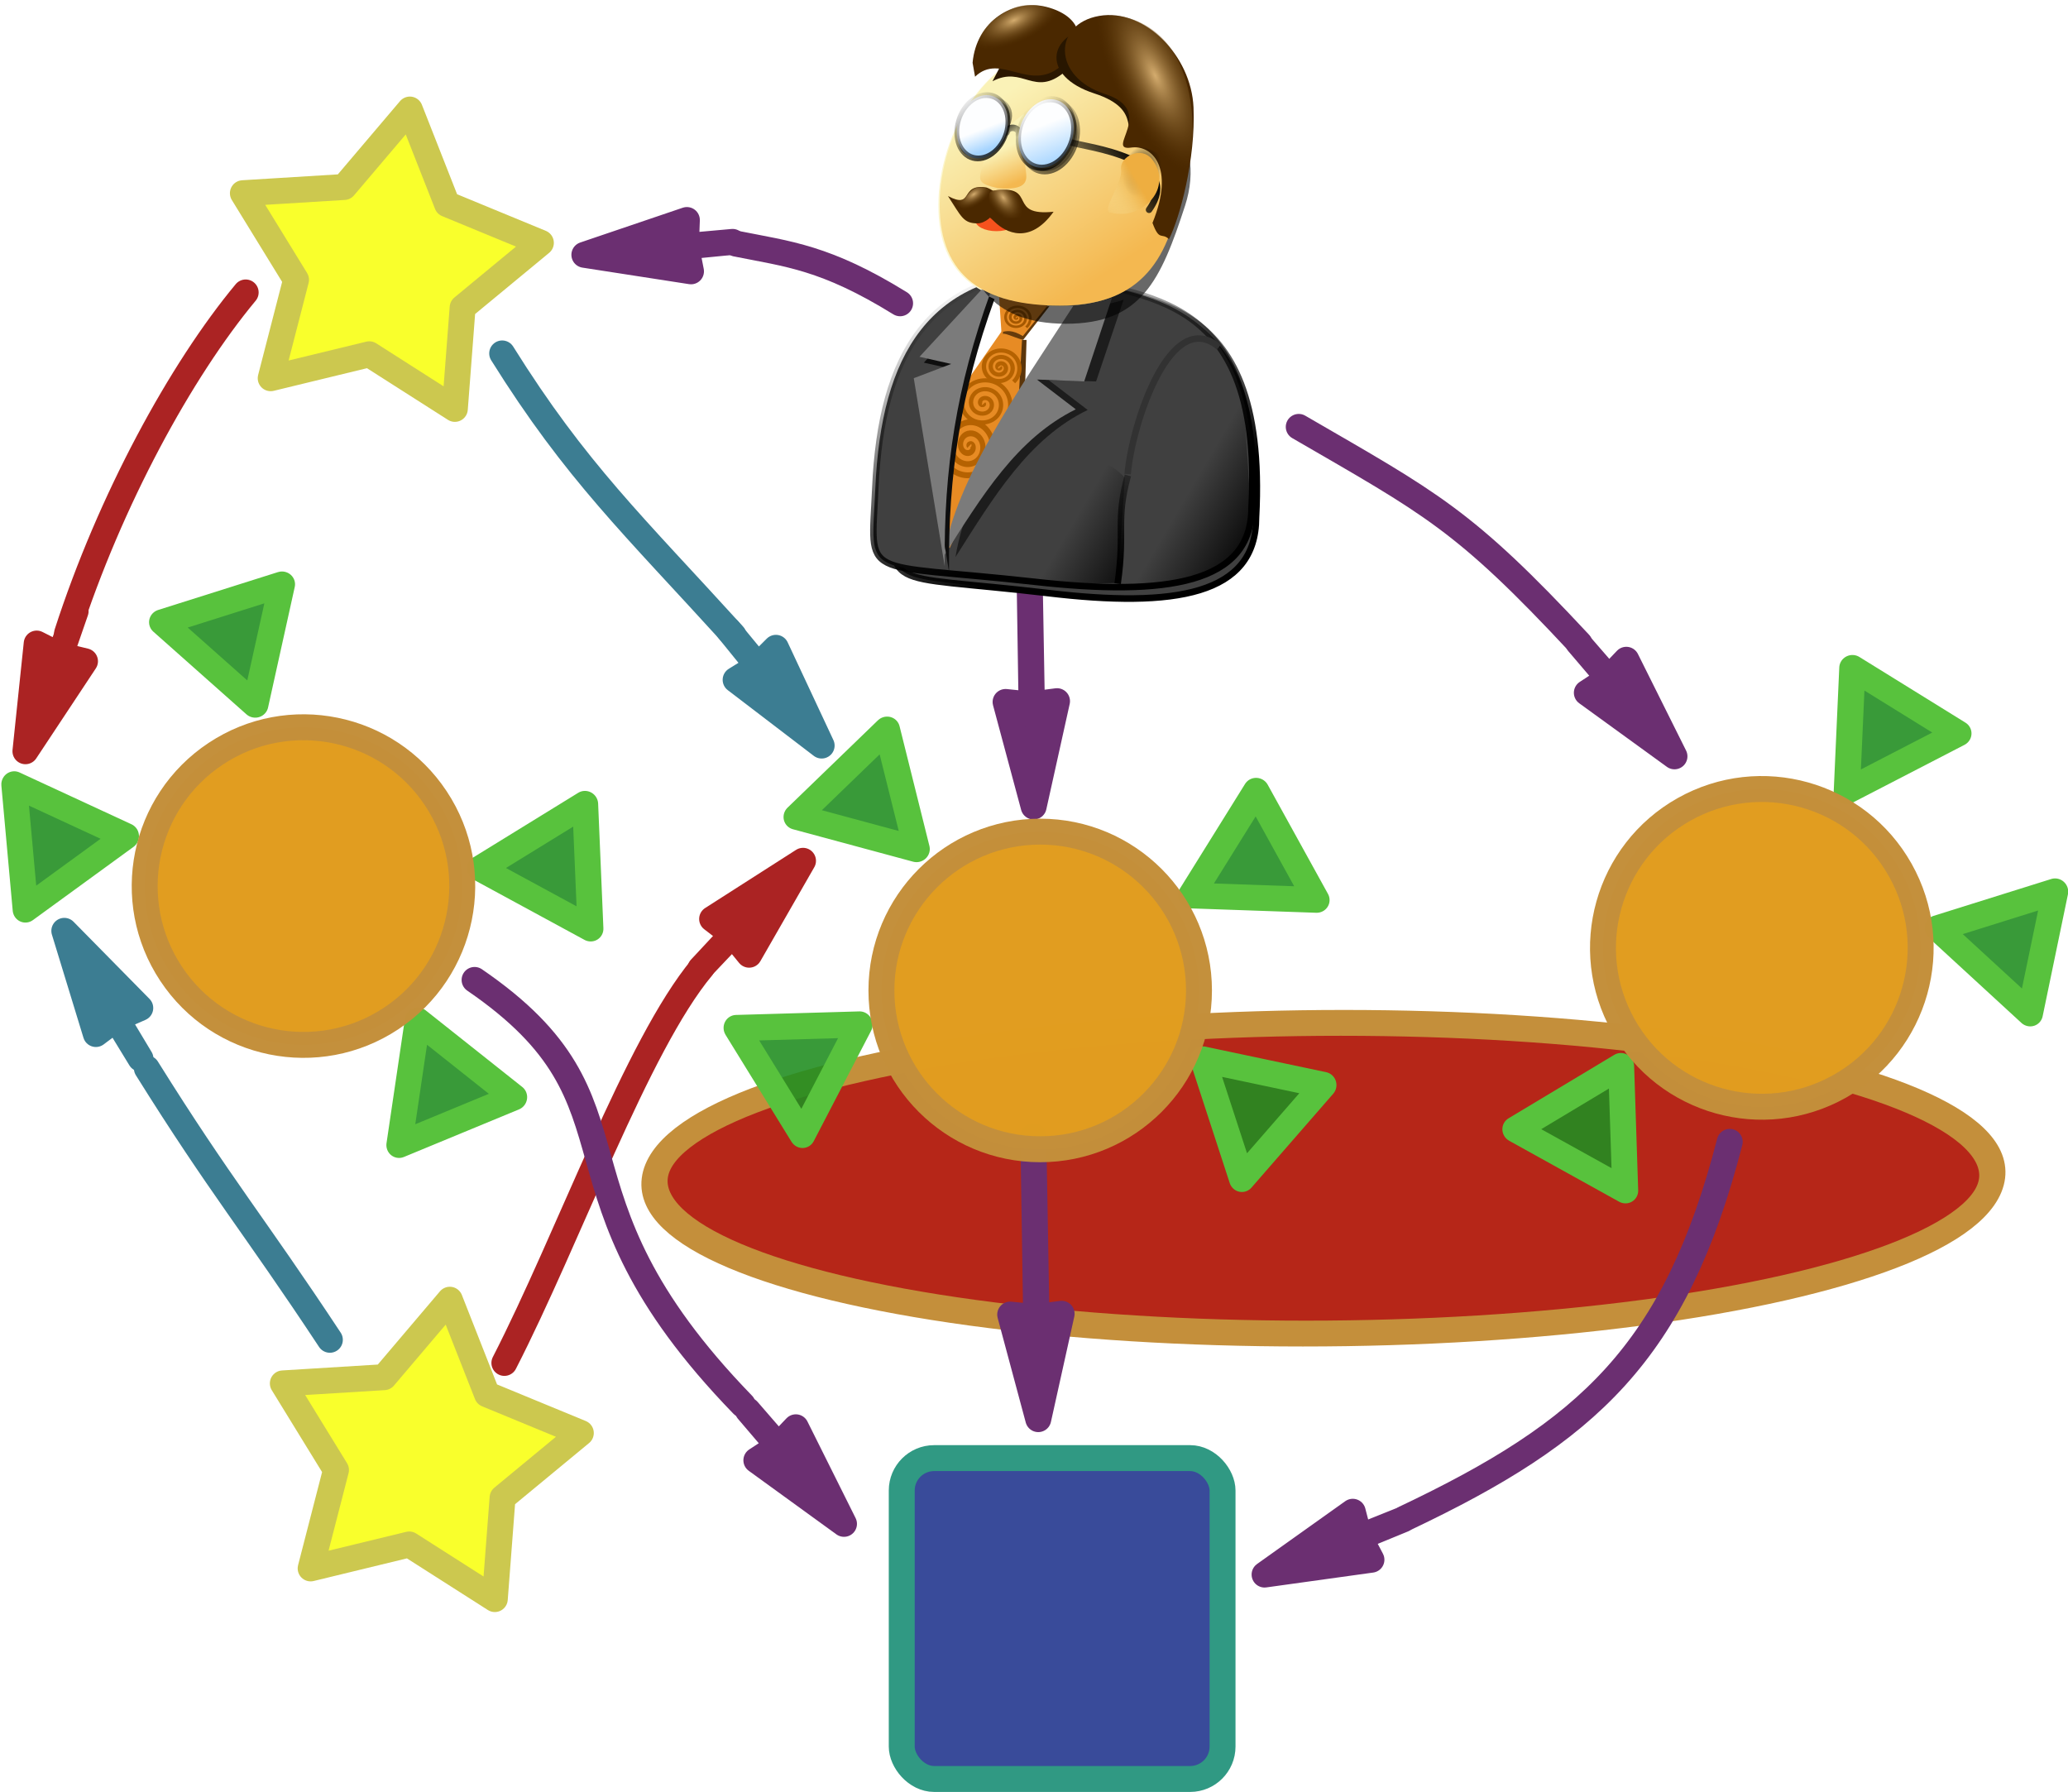 <?xml version="1.0" encoding="UTF-8" standalone="no"?>
<!-- Created with Inkscape (http://www.inkscape.org/) -->

<svg
   xmlns:dc="http://purl.org/dc/elements/1.1/"
   xmlns:cc="http://creativecommons.org/ns#"
   xmlns:rdf="http://www.w3.org/1999/02/22-rdf-syntax-ns#"
   xmlns:svg="http://www.w3.org/2000/svg"
   xmlns="http://www.w3.org/2000/svg"
   xmlns:xlink="http://www.w3.org/1999/xlink"
   xmlns:sodipodi="http://sodipodi.sourceforge.net/DTD/sodipodi-0.dtd"
   xmlns:inkscape="http://www.inkscape.org/namespaces/inkscape"
   width="90.054mm"
   height="78.02mm"
   viewBox="0 0 319.087 276.448"
   id="svg2"
   version="1.1"
   inkscape:version="0.91 r13725"
   sodipodi:docname="polemics-decentration.svg">
  <defs
     id="defs4">
    <linearGradient
       inkscape:collect="always"
       id="linearGradient4133">
      <stop
         offset="0"
         style="stop-color:#000000"
         id="stop4135" />
      <stop
         offset="1"
         style="stop-color:#000000;stop-opacity:0"
         id="stop4137" />
    </linearGradient>
    <linearGradient
       id="linearGradient3263">
      <stop
         offset="0"
         style="stop-color:#d4ac6e"
         id="stop3265" />
      <stop
         offset="1"
         style="stop-color:#5c3907;stop-opacity:0"
         id="stop3267" />
    </linearGradient>
    <linearGradient
       id="linearGradient3197">
      <stop
         offset="0"
         style="stop-color:#eeae40"
         id="stop3199" />
      <stop
         offset="1"
         style="stop-color:#faf2b7;stop-opacity:0"
         id="stop3201" />
    </linearGradient>
    <linearGradient
       id="linearGradient10209">
      <stop
         offset="0"
         style="stop-color:#a5d4ff"
         id="stop10211" />
      <stop
         offset="1"
         style="stop-color:#fdfeff"
         id="stop10213" />
    </linearGradient>
    <linearGradient
       id="linearGradient10161">
      <stop
         offset="0"
         style="stop-color:#f4b850"
         id="stop10163" />
      <stop
         offset="1"
         style="stop-color:#faf2b7"
         id="stop10165" />
    </linearGradient>
    <filter
       inkscape:collect="always"
       x="-0.152"
       y="-0.135"
       width="1.303"
       height="1.27"
       id="filter3257">
      <feGaussianBlur
         inkscape:collect="always"
         stdDeviation="0.521"
         id="feGaussianBlur3259" />
    </filter>
    <filter
       inkscape:collect="always"
       x="-0.092"
       y="-0.136"
       width="1.184"
       height="1.272"
       id="filter3378">
      <feGaussianBlur
         inkscape:collect="always"
         stdDeviation="0.624"
         id="feGaussianBlur3380" />
    </filter>
    <filter
       inkscape:collect="always"
       x="-0.164"
       y="-0.094"
       width="1.329"
       height="1.189"
       id="filter3400">
      <feGaussianBlur
         inkscape:collect="always"
         stdDeviation="1.361"
         id="feGaussianBlur3402" />
    </filter>
    <filter
       inkscape:collect="always"
       id="filter3434">
      <feGaussianBlur
         inkscape:collect="always"
         stdDeviation="0.346"
         id="feGaussianBlur3436" />
    </filter>
    <filter
       inkscape:collect="always"
       id="filter3535">
      <feGaussianBlur
         inkscape:collect="always"
         stdDeviation="0.749"
         id="feGaussianBlur3537" />
    </filter>
    <filter
       inkscape:collect="always"
       x="-0.116"
       y="-0.032"
       width="1.232"
       height="1.064"
       id="filter3593">
      <feGaussianBlur
         inkscape:collect="always"
         stdDeviation="0.57"
         id="feGaussianBlur3595" />
    </filter>
    <filter
       inkscape:collect="always"
       x="-0.101"
       y="-0.038"
       width="1.202"
       height="1.075"
       id="filter3695">
      <feGaussianBlur
         inkscape:collect="always"
         stdDeviation="0.519"
         id="feGaussianBlur3697" />
    </filter>
    <filter
       inkscape:collect="always"
       id="filter3761">
      <feGaussianBlur
         inkscape:collect="always"
         stdDeviation="0.232"
         id="feGaussianBlur3763" />
    </filter>
    <filter
       inkscape:collect="always"
       x="-0.123"
       y="-0.115"
       width="1.246"
       height="1.23"
       id="filter3805">
      <feGaussianBlur
         inkscape:collect="always"
         stdDeviation="1.912"
         id="feGaussianBlur3807" />
    </filter>
    <filter
       inkscape:collect="always"
       id="filter3943">
      <feGaussianBlur
         inkscape:collect="always"
         stdDeviation="0.467"
         id="feGaussianBlur3945" />
    </filter>
    <filter
       inkscape:collect="always"
       id="filter3963">
      <feGaussianBlur
         inkscape:collect="always"
         stdDeviation="0.316"
         id="feGaussianBlur3965" />
    </filter>
    <filter
       inkscape:collect="always"
       id="filter3979">
      <feGaussianBlur
         inkscape:collect="always"
         stdDeviation="0.295"
         id="feGaussianBlur3981" />
    </filter>
    <linearGradient
       inkscape:collect="always"
       x1="-35.098"
       y1="35.098"
       x2="-43.442"
       gradientUnits="userSpaceOnUse"
       xlink:href="#linearGradient4133"
       y2="22.471"
       id="linearGradient4038" />
    <linearGradient
       inkscape:collect="always"
       x1="-46.972"
       y1="34.088"
       x2="-48.235"
       gradientUnits="userSpaceOnUse"
       xlink:href="#linearGradient10209"
       y2="30.299"
       id="linearGradient4040" />
    <linearGradient
       inkscape:collect="always"
       x1="-35.603"
       y1="35.855"
       x2="-45.462"
       gradientUnits="userSpaceOnUse"
       xlink:href="#linearGradient4133"
       y2="21.966"
       id="linearGradient4042" />
    <linearGradient
       inkscape:collect="always"
       x1="-32.176"
       y1="39.476"
       x2="-43.442"
       gradientUnits="userSpaceOnUse"
       xlink:href="#linearGradient4133"
       y2="22.471"
       id="linearGradient4046" />
    <linearGradient
       inkscape:collect="always"
       x1="-46.846"
       y1="35.35"
       x2="-49.119"
       gradientUnits="userSpaceOnUse"
       xlink:href="#linearGradient10209"
       y2="28.532"
       id="linearGradient4048" />
    <linearGradient
       inkscape:collect="always"
       x1="67.812"
       y1="1050.1"
       gradientTransform="translate(27.219,-6.654)"
       x2="55.362"
       gradientUnits="userSpaceOnUse"
       xlink:href="#linearGradient4133"
       y2="1042.8"
       id="linearGradient4070" />
    <linearGradient
       inkscape:collect="always"
       x1="67.812"
       y1="1050.1"
       gradientTransform="translate(9.673,-2.335)"
       x2="55.362"
       gradientUnits="userSpaceOnUse"
       xlink:href="#linearGradient4133"
       y2="1042.8"
       id="linearGradient4073" />
    <radialGradient
       inkscape:collect="always"
       r="3.346"
       gradientTransform="matrix(-0.246,-1.061,0.868,0.261,50.054,1014.2)"
       cx="27.958"
       cy="14.123"
       gradientUnits="userSpaceOnUse"
       xlink:href="#linearGradient3263"
       id="radialGradient4078" />
    <radialGradient
       inkscape:collect="always"
       r="3.346"
       gradientTransform="matrix(0.902,-0.44,0.062,0.563,23.907,992.4)"
       cx="28.928"
       cy="14.305"
       gradientUnits="userSpaceOnUse"
       xlink:href="#linearGradient3263"
       id="radialGradient4081" />
    <radialGradient
       inkscape:collect="always"
       r="3.346"
       gradientTransform="matrix(2.484,4.118,-1.14,1.865,23.33,823.61)"
       cx="28.928"
       cy="14.305"
       gradientUnits="userSpaceOnUse"
       xlink:href="#linearGradient3263"
       id="radialGradient4084" />
    <radialGradient
       inkscape:collect="always"
       r="3.346"
       gradientTransform="matrix(2.186,-0.824,0.15,1.056,-8.296,969.62)"
       cx="28.928"
       cy="14.305"
       gradientUnits="userSpaceOnUse"
       xlink:href="#linearGradient3263"
       id="radialGradient4087" />
    <linearGradient
       inkscape:collect="always"
       x1="50.522"
       y1="982.03"
       gradientTransform="matrix(-0.185,-0.105,0.091,-0.146,-3.492,1135.1)"
       x2="72.265"
       gradientUnits="userSpaceOnUse"
       xlink:href="#linearGradient3197"
       y2="950.7"
       id="linearGradient4090" />
    <radialGradient
       inkscape:collect="always"
       r="4.122"
       gradientTransform="matrix(0.682,0.184,-0.262,0.97,289.31,14.529)"
       cx="67.554"
       cy="986.79"
       gradientUnits="userSpaceOnUse"
       xlink:href="#linearGradient4133"
       id="radialGradient4093" />
    <linearGradient
       inkscape:collect="always"
       x1="36.672"
       y1="21.384"
       gradientTransform="translate(35.885,955.72)"
       x2="25.295"
       gradientUnits="userSpaceOnUse"
       xlink:href="#linearGradient4133"
       y2="30.296"
       id="linearGradient4098" />
    <linearGradient
       inkscape:collect="always"
       x1="31.729"
       y1="23.051"
       gradientTransform="translate(24.194,952.99)"
       x2="33.631"
       gradientUnits="userSpaceOnUse"
       xlink:href="#linearGradient4133"
       y2="25.791"
       id="linearGradient4103" />
    <linearGradient
       inkscape:collect="always"
       x1="63.813"
       y1="992.36"
       gradientTransform="matrix(0.212,0.017,-0.021,0.171,65.069,815.02)"
       x2="46.187"
       gradientUnits="userSpaceOnUse"
       xlink:href="#linearGradient10161"
       y2="965.93"
       id="linearGradient4106" />
    <linearGradient
       inkscape:collect="always"
       x1="63.813"
       y1="992.36"
       gradientTransform="translate(12.887,3.946)"
       x2="46.187"
       gradientUnits="userSpaceOnUse"
       xlink:href="#linearGradient10161"
       y2="965.93"
       id="linearGradient4116" />
    <linearGradient
       inkscape:collect="always"
       x1="64.637"
       y1="1040"
       x2="47.011"
       gradientUnits="userSpaceOnUse"
       xlink:href="#linearGradient4133"
       y2="1001.2"
       id="linearGradient4139" />
    <linearGradient
       inkscape:collect="always"
       x1="73.879"
       y1="1044.9"
       x2="74.499"
       gradientUnits="userSpaceOnUse"
       y2="1023.2"
       id="linearGradient4147">
      <stop
         offset="0"
         style="stop-color:#000000"
         id="stop4143" />
      <stop
         offset="1"
         style="stop-color:#000000;stop-opacity:0"
         id="stop4145" />
    </linearGradient>
    <linearGradient
       inkscape:collect="always"
       x1="64.637"
       y1="1040"
       gradientTransform="translate(0.737,1.502)"
       x2="47.011"
       gradientUnits="userSpaceOnUse"
       xlink:href="#linearGradient4133"
       y2="1001.2"
       id="linearGradient4175" />
    <filter
       inkscape:collect="always"
       x="-0.11"
       y="-0.132"
       width="1.22"
       height="1.264"
       id="filter4177">
      <feGaussianBlur
         inkscape:collect="always"
         stdDeviation="2.729"
         id="feGaussianBlur4179" />
    </filter>
    <filter
       inkscape:collect="always"
       id="filter4205">
      <feGaussianBlur
         inkscape:collect="always"
         stdDeviation="0.417"
         id="feGaussianBlur4207" />
    </filter>
    <linearGradient
       inkscape:collect="always"
       xlink:href="#linearGradient4133"
       id="linearGradient5481"
       gradientUnits="userSpaceOnUse"
       x1="-35.098"
       y1="35.098"
       x2="-43.442"
       y2="22.471" />
  </defs>
  <sodipodi:namedview
     id="base"
     pagecolor="#ffffff"
     bordercolor="#666666"
     borderopacity="1.0"
     inkscape:pageopacity="0.0"
     inkscape:pageshadow="2"
     inkscape:zoom="3.082549"
     inkscape:cx="159.54364"
     inkscape:cy="139.2241"
     inkscape:document-units="px"
     inkscape:current-layer="layer1"
     showgrid="false"
     inkscape:snap-grids="true"
     inkscape:window-width="1276"
     inkscape:window-height="1001"
     inkscape:window-x="0"
     inkscape:window-y="19"
     inkscape:window-maximized="1"
     fit-margin-top="0"
     fit-margin-left="0"
     fit-margin-right="0"
     fit-margin-bottom="0">
    <inkscape:grid
       type="xygrid"
       id="grid3336"
       originx="-42.754"
       originy="-659.149" />
  </sodipodi:namedview>
  <g
     inkscape:label="Layer 1"
     inkscape:groupmode="layer"
     id="layer1"
     transform="translate(-42.754,-116.766)">
    <ellipse
       transform="matrix(1,0,-0.121,0.993,0,0)"
       ry="24.135"
       rx="103.173"
       cy="300.638"
       cx="283.331"
       id="use12517"
       style="opacity:1;fill:#b62618;fill-opacity:1;stroke:#c48f3b;stroke-width:4.015;stroke-linecap:square;stroke-linejoin:round;stroke-miterlimit:4;stroke-dasharray:none;stroke-dashoffset:0;stroke-opacity:1" />
    <path
       sodipodi:nodetypes="ccccccc"
       inkscape:connector-curvature="0"
       id="path12103"
       d="m 202.194,292.003 0.431,27.951 3.937,-0.508 -3.606,16.256 -4.334,-16.134 4.063,0.416 z"
       style="opacity:1;fill:#6b2f71;fill-opacity:1;stroke:#6b2f71;stroke-width:4;stroke-linecap:round;stroke-linejoin:round;stroke-miterlimit:4;stroke-dasharray:none;stroke-dashoffset:0;stroke-opacity:1" />
    <path
       style="opacity:1;fill:#6b2f71;fill-opacity:1;stroke:#6b2f71;stroke-width:4;stroke-linecap:round;stroke-linejoin:round;stroke-miterlimit:4;stroke-dasharray:none;stroke-dashoffset:0;stroke-opacity:1"
       d="m 201.483,197.494 0.431,27.951 3.937,-0.508 -3.606,16.256 -4.334,-16.134 4.063,0.416 z"
       id="path12085"
       inkscape:connector-curvature="0"
       sodipodi:nodetypes="ccccccc" />
    <rect
       style="opacity:1;fill:#21358e;fill-opacity:0.887;stroke:#309983;stroke-width:4;stroke-linecap:square;stroke-linejoin:round;stroke-miterlimit:4;stroke-dasharray:none;stroke-dashoffset:0;stroke-opacity:1"
       id="rect3338"
       width="49.5"
       height="49.5"
       x="181.89"
       y="341.714"
       ry="5" />
    <g
       id="g13199">
      <path
         sodipodi:type="star"
         style="opacity:1;fill:#218e21;fill-opacity:0.887;stroke:#58c23d;stroke-width:7.431;stroke-linecap:square;stroke-linejoin:round;stroke-miterlimit:4;stroke-dasharray:none;stroke-dashoffset:0;stroke-opacity:1"
         id="path11569"
         sodipodi:sides="3"
         sodipodi:cx="266.8204"
         sodipodi:cy="430.3624"
         sodipodi:r1="20.61552"
         sodipodi:r2="12.5"
         sodipodi:arg1="1.8157751"
         sodipodi:arg2="2.8629727"
         inkscape:flatsided="true"
         inkscape:rounded="0"
         inkscape:randomized="0"
         d="m 261.82,450.362 -9.82,-34.33 34.641,8.66 z"
         inkscape:transform-center-x="3.5701431"
         inkscape:transform-center-y="0.46692082"
         transform="matrix(0.161,-0.508,0.518,0.165,-29.552,314.293)" />
      <path
         transform="matrix(0.532,-0.022,0.023,0.543,84.726,59.853)"
         inkscape:transform-center-y="0.46692082"
         inkscape:transform-center-x="3.5701431"
         d="m 261.82,450.362 -9.82,-34.33 34.641,8.66 z"
         inkscape:randomized="0"
         inkscape:rounded="0"
         inkscape:flatsided="true"
         sodipodi:arg2="2.8629727"
         sodipodi:arg1="1.8157751"
         sodipodi:r2="12.5"
         sodipodi:r1="20.61552"
         sodipodi:cy="430.3624"
         sodipodi:cx="266.8204"
         sodipodi:sides="3"
         id="use12095"
         style="opacity:1;fill:#218e21;fill-opacity:0.887;stroke:#58c23d;stroke-width:7.431;stroke-linecap:square;stroke-linejoin:round;stroke-miterlimit:4;stroke-dasharray:none;stroke-dashoffset:0;stroke-opacity:1"
         sodipodi:type="star" />
      <use
         height="100%"
         width="100%"
         transform="matrix(0.972,-0.235,0.235,0.972,-131.432,56.656)"
         id="use12097"
         inkscape:transform-center-y="11.138141"
         inkscape:transform-center-x="-0.5277354"
         xlink:href="#use12095"
         y="0"
         x="0" />
      <use
         height="100%"
         width="100%"
         transform="matrix(0.214,0.977,-0.977,0.214,415.162,17.593)"
         id="use12099"
         inkscape:transform-center-y="-5.3371696"
         inkscape:transform-center-x="1.8597879"
         xlink:href="#use12097"
         y="0"
         x="0" />
      <circle
         r="24.5"
         cy="269.566"
         cx="203.254"
         id="path4144"
         style="opacity:1;fill:#e19d20;fill-opacity:0.995;stroke:#c48f3b;stroke-width:4;stroke-linecap:square;stroke-linejoin:round;stroke-miterlimit:4;stroke-dasharray:none;stroke-dashoffset:0;stroke-opacity:0.99" />
    </g>
    <path
       sodipodi:type="star"
       style="opacity:1;fill:#f9ff12;fill-opacity:0.887;stroke:#ccc84f;stroke-width:3.646;stroke-linecap:square;stroke-linejoin:round;stroke-miterlimit:4;stroke-dasharray:none;stroke-dashoffset:0;stroke-opacity:1"
       id="path4146"
       sodipodi:sides="5"
       sodipodi:cx="197.632"
       sodipodi:cy="446.96121"
       sodipodi:r1="22.36068"
       sodipodi:r2="12.497093"
       sodipodi:arg1="1.1071487"
       sodipodi:arg2="1.7354672"
       inkscape:flatsided="false"
       inkscape:rounded="0"
       inkscape:randomized="0"
       d="m 207.632,466.961 -12.049,-7.672 -13.882,3.363 3.573,-13.83 -7.488,-12.164 14.257,-0.875 9.254,-10.88 5.238,13.289 13.208,5.439 -11.02,9.088 z"
       inkscape:transform-center-x="-1.2418572"
       inkscape:transform-center-y="-1.1299523"
       transform="matrix(1.096,0,0,1.098,-108.462,-149.263)" />
    <g
       id="g5437"
       transform="translate(142.114,-840.988)">
      <path
         id="path4173"
         style="fill:#404040;stroke:url(#linearGradient4175);filter:url(#filter4177)"
         d="m 94.48,1037.6 c 0,11.7 -13.048,13.7 -33.535,11.4 -27.116,-3 -25.148,0 -24.506,-14.5 0.898,-20.4 8.18,-33.3 28.792,-33.3 9.228,4.7 31.275,0.5 29.249,36.4 z"
         sodipodi:nodetypes="csscc"
         inkscape:connector-curvature="0"
         transform="matrix(0.96,0,0,1.021,3.767,-21.79)" />
      <path
         id="path10140"
         sodipodi:nodetypes="csscc"
         style="fill:#404040;stroke:url(#linearGradient4139)"
         inkscape:connector-curvature="0"
         d="m 93.743,1036.1 c 0,11.7 -13.048,13.7 -33.535,11.4 -27.116,-3 -25.148,0 -24.506,-14.5 0.898,-20.4 8.18,-33.33 28.792,-33.33 9.228,4.73 31.275,0.53 29.249,36.43 z" />
      <path
         inkscape:connector-curvature="0"
         id="path3461"
         sodipodi:nodetypes="ccccc"
         style="fill:#ffffff;fill-rule:evenodd"
         d="m 52.833,1003 -6.25,21.3 7.665,0.7 12.264,-20 -13.679,-2 z" />
      <path
         id="path9629"
         sodipodi:nodetypes="sssss"
         style="fill:#fcf6ce"
         inkscape:connector-curvature="0"
         d="m 82.563,987.29 c -1.786,11.5 -6.934,17.71 -18.572,17.71 -11.637,0 -18.571,-4.4 -18.571,-15.56 0,-11.15 7.648,-24.47 19.286,-24.47 11.637,0 19.566,11.31 17.857,22.32 z" />
      <path
         inkscape:connector-curvature="0"
         id="path3465"
         sodipodi:nodetypes="ccccccc"
         style="fill:#1d1d1d;fill-rule:evenodd;filter:url(#filter3535)"
         d="m 68.113,1005.1 c -8.453,13 -18.073,26.4 -20.047,38.6 5.965,-9.4 11.305,-18.3 20.401,-22.7 l -6.014,-4.6 7.311,0.2 4.246,-12.6 c -2.154,0.7 -4.054,1 -5.897,1.1 z" />
      <path
         inkscape:connector-curvature="0"
         id="path3597"
         sodipodi:nodetypes="ccccccc"
         style="fill:#5b350a;fill-rule:evenodd;filter:url(#filter3695)"
         d="m 55.514,1010.2 -7.547,10.7 c -2.438,7.8 -1.983,11.3 -2.141,18.6 l 1.503,0.2 11.363,-18.5 0.34,-11 -3.518,0 z" />
      <path
         inkscape:connector-curvature="0"
         id="path3457"
         sodipodi:nodetypes="ccccccc"
         style="fill:#e78b24;fill-rule:evenodd"
         d="m 55.233,1008.8 -7.589,10.9 c -2.438,7.9 -1.315,14.8 -1.474,22.1 l 1.003,0.5 10.613,-22.6 0.59,-10.2 c -1.209,-1.5 -2.151,-1.2 -3.143,-0.7 z" />
      <path
         id="path3827"
         style="fill:none;stroke:#b56201;filter:url(#filter3963)"
         sodipodi:revolution="3"
         sodipodi:type="spiral"
         d="M 5.17,71.482 C 5.387,71.725 4.95,71.895 4.767,71.844 4.27,71.704 4.224,71.056 4.447,70.676 c 0.399,-0.679 1.341,-0.709 1.932,-0.278 0.867,0.633 0.881,1.902 0.236,2.696 -0.859,1.058 -2.466,1.055 -3.46,0.195 -1.252,-1.083 -1.231,-3.031 -0.153,-4.225 1.305,-1.446 3.596,-1.407 4.989,-0.111 1.642,1.527 1.583,4.162 0.069,5.754 -1.748,1.837 -4.729,1.76 -6.518,0.028 -2.033,-1.968 -1.937,-5.295 0.014,-7.282 2.189,-2.229 5.862,-2.114 8.047,0.056 2.425,2.409 2.292,6.429 -0.097,8.811"
         transform="matrix(0.662,0,0,0.636,49.003,974.56)"
         sodipodi:argument="-18.009666"
         sodipodi:cy="71.482246"
         sodipodi:cx="5.1698847"
         sodipodi:t0="0"
         sodipodi:radius="6.4954901"
         sodipodi:expansion="1" />
      <path
         id="path3825"
         style="fill:none;stroke:#b56201;stroke-width:1.132;filter:url(#filter3979)"
         sodipodi:revolution="3"
         sodipodi:type="spiral"
         d="M 5.17,71.482 C 5.387,71.725 4.95,71.895 4.767,71.844 4.27,71.704 4.224,71.056 4.447,70.676 c 0.399,-0.679 1.341,-0.709 1.932,-0.278 0.867,0.633 0.881,1.902 0.236,2.696 -0.859,1.058 -2.466,1.055 -3.46,0.195 -1.252,-1.083 -1.231,-3.031 -0.153,-4.225 1.305,-1.446 3.596,-1.407 4.989,-0.111 1.642,1.527 1.583,4.162 0.069,5.754 -1.748,1.837 -4.729,1.76 -6.518,0.028 -2.033,-1.968 -1.937,-5.295 0.014,-7.282 2.189,-2.229 5.862,-2.114 8.047,0.056 2.425,2.409 2.292,6.429 -0.097,8.811"
         transform="matrix(-0.712,0.002,-0.002,-0.801,54.014,1083.8)"
         sodipodi:argument="-18.009666"
         sodipodi:cy="71.482246"
         sodipodi:cx="5.1698847"
         sodipodi:t0="0"
         sodipodi:radius="6.4954901"
         sodipodi:expansion="1" />
      <path
         inkscape:connector-curvature="0"
         id="path3453"
         sodipodi:nodetypes="ccccccc"
         style="fill:#7b7b7b;fill-rule:evenodd"
         d="m 66.276,1004.9 c -8.453,13.1 -18.073,26.6 -20.047,38.7 5.965,-9.4 11.305,-18.2 20.401,-22.7 l -6.014,-4.6 7.311,0.3 4.287,-12.9 c -2.153,0.7 -4.095,1.1 -5.938,1.2 z" />
      <path
         inkscape:connector-curvature="0"
         id="path3539"
         sodipodi:nodetypes="ccccccc"
         style="fill:#0e0e0e;fill-rule:evenodd;filter:url(#filter3593)"
         d="m 47.076,1046 c -0.159,-15.2 1.855,-27.8 7.017,-42.1 l -1.297,-0.6 -9.611,10.4 4.894,1.1 -5.779,2.2 4.776,29 z" />
      <path
         inkscape:connector-curvature="0"
         id="path3451"
         sodipodi:nodetypes="ccccccc"
         style="fill:#7b7b7b;fill-rule:evenodd"
         d="m 46.406,1045.1 c -0.159,-15.2 1.855,-27.8 7.017,-42.1 l -1.297,-0.6 -9.611,10.4 4.894,1.1 -5.779,2.2 4.776,29 z" />
      <path
         inkscape:connector-curvature="0"
         id="path3699"
         sodipodi:nodetypes="ccccc"
         style="fill:#663b0b;fill-rule:evenodd;filter:url(#filter3761)"
         d="m 55.263,1003.9 c 1.946,0.6 5.349,1.2 7.297,1.1 l -4.058,5.2 c -1.71,-0.5 -3.227,-1.3 -3.094,-0.8 l -0.145,-5.5 z" />
      <path
         inkscape:connector-curvature="0"
         id="path3455"
         sodipodi:nodetypes="ccccc"
         style="fill:#e78b24;fill-rule:evenodd"
         d="m 54.803,1003.6 c 1.946,0.6 5.6,1.2 7.547,1.2 l -3.891,4.8 c -1.662,-1 -2.514,-0.8 -3.302,-0.6 l -0.354,-5.4 z" />
      <path
         id="path3983"
         style="fill:none;stroke:#a55800;stroke-width:1.252;filter:url(#filter4205)"
         sodipodi:revolution="3"
         sodipodi:type="spiral"
         d="M 5.17,71.482 C 5.387,71.725 4.95,71.895 4.767,71.844 4.27,71.704 4.224,71.056 4.447,70.676 c 0.399,-0.679 1.341,-0.709 1.932,-0.278 0.867,0.633 0.881,1.902 0.236,2.696 -0.859,1.058 -2.466,1.055 -3.46,0.195 -1.252,-1.083 -1.231,-3.031 -0.153,-4.225 1.305,-1.446 3.596,-1.407 4.989,-0.111 1.642,1.527 1.583,4.162 0.069,5.754 -1.748,1.837 -4.729,1.76 -6.518,0.028 -2.033,-1.968 -1.937,-5.295 0.014,-7.282 2.189,-2.229 5.862,-2.114 8.047,0.056 2.425,2.409 2.292,6.429 -0.097,8.811"
         transform="matrix(0.338,0,0,0.302,55.775,985.2)"
         sodipodi:argument="-18.009666"
         sodipodi:cy="71.482246"
         sodipodi:cx="5.1698847"
         sodipodi:t0="0"
         sodipodi:radius="6.4954901"
         sodipodi:expansion="1" />
      <path
         id="path3773"
         sodipodi:nodetypes="cssss"
         style="opacity:0.767;fill:#000000;filter:url(#filter3805)"
         inkscape:connector-curvature="0"
         d="m 83.496,989.48 c -3.787,11.62 -6.767,18.22 -18.405,18.22 -11.637,0 -15.736,-6.9 -15.736,-15.91 0,-11.15 6.981,-21.97 18.619,-21.97 11.637,0 18.962,9.06 15.522,19.66 z" />
      <path
         id="path9629-8"
         sodipodi:nodetypes="sssss"
         style="fill:url(#linearGradient4116)"
         inkscape:connector-curvature="0"
         d="m 82.771,987.2 c -1.786,11.5 -6.934,17.7 -18.571,17.7 -11.638,0 -18.572,-4.4 -18.572,-15.56 0,-11.14 7.649,-24.46 19.286,-24.46 11.637,0 19.567,11.31 17.857,22.32 z" />
      <ellipse
         transform="translate(21.878,949.61)"
         ry="1.68"
         rx="3.272"
         cy="42.129"
         cx="32.518"
         id="path3449"
         style="fill:#f62d00;fill-opacity:0.779;stroke-linecap:round" />
      <path
         id="path10169"
         sodipodi:nodetypes="czcc"
         style="fill:#4a2800"
         inkscape:connector-curvature="0"
         d="m 52.843,986.68 c 3.818,1.34 0.842,5.49 -1.31,5.53 -2.278,0.04 -2.562,-1.06 -4.625,-4.21 4.058,2.13 1.716,-2.01 5.935,-1.32 z" />
      <path
         id="path10169-5"
         sodipodi:nodetypes="czzcc"
         style="fill:#4a2800"
         inkscape:connector-curvature="0"
         d="m 63.206,990.42 c -7.184,0.75 -2.528,-4.03 -8.75,-3.33 -6.347,0.71 -2.065,3.2 -0.332,4.9 1.667,1.63 5.395,3.58 9.082,-1.57 z" />
      <path
         id="path3284"
         sodipodi:nodetypes="czzcc"
         style="fill:#2b1700;filter:url(#filter3378)"
         inkscape:connector-curvature="0"
         d="m 53.777,970.29 c 4.734,-2.49 6.394,2.53 11.156,-1.45 4.762,-3.99 2.978,-6.72 -1.416,-8.84 -4.44,-2.15 -7.429,0.53 -7.996,6.96 l -1.744,3.33 z" />
      <path
         id="path2401"
         sodipodi:nodetypes="czzcc"
         style="fill:#4a2800"
         inkscape:connector-curvature="0"
         d="m 51.088,969.59 c 3.909,-3.79 8.399,2.42 13.161,-1.57 4.762,-3.98 2.991,-7.88 -2.124,-9.19 -5.147,-1.33 -10.848,2.18 -11.416,8.61 l 0.379,2.15 z" />
      <path
         id="path3382"
         sodipodi:nodetypes="ccszzzc"
         style="fill:#281600;filter:url(#filter3400)"
         inkscape:connector-curvature="0"
         d="m 81.119,993.26 c -1.143,-1.09 -0.759,1.25 -1.835,-1.68 3.535,-8.67 0.774,-13.6 -2.328,-13.15 -4.242,0.6 0.67,-3.63 -7.489,-6.27 -8.158,-2.65 -7.28,-9.04 -0.182,-10.28 6.976,-1.21 14.336,5.29 14.678,13.29 0.343,8 -1.183,14.84 -2.844,18.09 z" />
      <path
         id="path2403"
         sodipodi:nodetypes="ccszzzc"
         style="fill:#4a2800"
         inkscape:connector-curvature="0"
         d="m 81.009,994.65 c -1.143,-1.09 -1.466,0.42 -2.542,-2.51 3.535,-8.67 -0.169,-12.06 -3.272,-11.62 -4.241,0.61 4.09,-5.63 -4.068,-8.27 -8.159,-2.64 -7.989,-10.81 -0.89,-12.04 6.975,-1.22 14.218,6.1 14.56,14.11 0.342,8 -2.127,17.08 -3.788,20.33 z" />
      <path
         id="path3185"
         sodipodi:nodetypes="ccscs"
         style="fill:url(#linearGradient4106)"
         inkscape:connector-curvature="0"
         d="m 58.985,984.62 c 0.074,1.06 -0.01,2.59 -4.433,2.15 -2.782,-0.64 -2.967,-1.06 -2.473,-2.92 0.423,-1.59 1.503,-4.81 6.621,-8.59 -0.881,4.11 0.147,7.42 0.285,9.36 z" />
      <path
         inkscape:connector-curvature="0"
         id="path3175"
         sodipodi:nodetypes="cc"
         style="fill:none;stroke:url(#linearGradient4103);stroke-width:1px;stroke-linecap:round"
         d="m 55.95,978.18 c 0.265,-1.14 2.153,-0.81 1.894,0.38" />
      <path
         inkscape:connector-curvature="0"
         id="path3438"
         style="fill:#000000;fill-opacity:0.341;stroke:url(#linearGradient5481);filter:url(#filter3434)"
         sodipodi:nodetypes="csssc"
         transform="matrix(0.703,0,-0.117,0.864,84.282,954.3)"
         d="m -35.982,26.883 c 0,3.067 -2.476,4.59 -5.473,4.59 -2.997,0 -4.254,-1.137 -4.254,-4.204 0,-3.067 2.432,-5.556 5.429,-5.556 2.997,0 6.061,2.006 4.298,5.17 z" />
      <ellipse
         ry="5.556"
         rx="5.43"
         cy="27.269"
         cx="-40.28"
         id="path10189"
         style="fill:url(#linearGradient4040);stroke:url(#linearGradient4042)"
         transform="matrix(0.715,0,-0.12,0.879,84.287,953.34)" />
      <path
         inkscape:connector-curvature="0"
         id="path3189"
         sodipodi:nodetypes="cc"
         style="fill:none;stroke:url(#linearGradient4098);stroke-width:1px;stroke-linecap:round"
         d="m 65.946,979.74 c 2.005,0.69 17.675,2.38 11.987,10.38" />
      <ellipse
         ry="5.556"
         rx="5.43"
         cy="27.269"
         cx="-40.28"
         id="path3404"
         style="fill:#000000;fill-opacity:0.341;stroke:url(#linearGradient4046);filter:url(#filter3434)"
         transform="matrix(0.775,0,-0.13,0.952,97.379,952.93)" />
      <ellipse
         ry="5.556"
         rx="5.43"
         cy="27.269"
         cx="-40.28"
         id="path10189-1"
         style="fill:url(#linearGradient4048);stroke:url(#linearGradient4038)"
         transform="matrix(0.775,0,-0.13,0.952,96.805,952.39)" />
      <path
         id="path3207"
         sodipodi:nodetypes="ccscs"
         style="fill:url(#radialGradient4093);filter:url(#filter3257)"
         inkscape:connector-curvature="0"
         d="m 74.334,982.93 c 0.377,-0.99 0.977,-3.86 4.796,-1.59 2.252,1.76 1.235,4.61 0.003,6.09 -1.055,1.26 -3.268,2.97 -6.599,2.09 -1.129,-0.45 1.104,-4.77 1.8,-6.59 z" />
      <path
         id="path3193"
         sodipodi:nodetypes="czscs"
         style="fill:url(#linearGradient4090)"
         inkscape:connector-curvature="0"
         d="m 73.619,983.92 c -0.293,-1.97 3.085,-3.75 4.796,-1.58 1.703,2.16 1.235,4.6 0.003,6.08 -1.055,1.26 -3.269,2.97 -6.599,2.09 -1.129,-0.45 2.086,-4.66 1.8,-6.59 z" />
      <path
         inkscape:connector-curvature="0"
         id="path3261"
         sodipodi:nodetypes="csssc"
         style="fill:url(#radialGradient4087);stroke-linecap:round"
         d="m 65.509,961.58 c 0.337,1.93 -3.394,2.96 -6.928,4.31 -3.534,1.36 -6.738,1.4 -7.076,-0.53 -0.337,-1.93 2.069,-5.04 5.602,-6.4 3.534,-1.35 8.065,0.69 8.402,2.62 z" />
      <path
         inkscape:connector-curvature="0"
         id="path3272"
         sodipodi:nodetypes="csssc"
         style="fill:url(#radialGradient4084);stroke-linecap:round"
         d="m 81.39,991.34 c -2.039,3.57 -3.33,-4.54 -7.373,-11.16 -4.043,-6.63 -7.915,-14.51 -5.876,-18.07 2.039,-3.56 10.55,-2.27 14.086,4.63 4.868,9.51 1.23,21.14 -0.837,24.6 z" />
      <path
         inkscape:connector-curvature="0"
         id="path3276"
         sodipodi:nodetypes="csssc"
         style="fill:url(#radialGradient4081);stroke-linecap:round"
         d="m 54.369,988.11 c 0.139,1.03 -1.401,1.58 -2.859,2.3 -1.459,0.73 -4.593,-2 -3.569,-1.82 2.013,0.36 1.584,-0.91 2.99,-1.73 1.123,-0.65 3.284,0.23 3.438,1.25 z" />
      <path
         inkscape:connector-curvature="0"
         id="path3280"
         sodipodi:nodetypes="csssc"
         style="fill:url(#radialGradient4078);stroke-linecap:round"
         d="m 60.073,990.4 c -0.469,0.93 -3.404,1.18 -5.016,0.95 -1.611,-0.23 -2.405,-3.8 -1.406,-4.08 1.951,-0.56 2.489,-0.24 3.651,0.21 1.213,0.47 1.576,2.7 2.771,2.92 z" />
      <path
         inkscape:connector-curvature="0"
         id="path3459"
         sodipodi:nodetypes="cc"
         style="fill:none;stroke:#323232;stroke-width:1px"
         d="m 74.629,1030.9 c 0.719,-8 6.68,-25.9 14.082,-19.6" />
      <path
         inkscape:connector-curvature="0"
         id="path3463"
         sodipodi:nodetypes="cc"
         style="fill:none;stroke:url(#linearGradient4147);stroke-width:1px"
         d="m 73.092,1047.8 c 1.184,-8.4 -0.357,-9.6 1.574,-16.7" />
      <path
         inkscape:connector-curvature="0"
         id="path3811"
         sodipodi:nodetypes="cccccc"
         style="fill:url(#linearGradient4073);fill-rule:evenodd"
         d="m 69.397,1029 c -4.321,5.3 -8.241,11 -9.924,18.1 l 7.033,0.7 6.611,-0.1 1.09,-16.2 c -1.209,-1.5 -3.818,-3 -4.81,-2.5 z" />
      <path
         inkscape:connector-curvature="0"
         id="path3821"
         sodipodi:nodetypes="cccccc"
         style="fill:url(#linearGradient4070);fill-rule:evenodd"
         d="m 86.943,1024.6 c -4.321,5.4 -9.408,16.2 -11.091,23.3 l 5.698,-0.1 c 5.282,-0.8 10.078,-2.4 12.281,-8.5 l -1.244,-18.8 c -1.209,-1.5 -4.652,3.6 -5.644,4.1 z" />
      <path
         id="path3909"
         style="fill:none;stroke:#b56201;stroke-width:1.372px;filter:url(#filter3943)"
         sodipodi:revolution="3"
         sodipodi:type="spiral"
         d="M 5.17,71.482 C 5.387,71.725 4.95,71.895 4.767,71.844 4.27,71.704 4.224,71.056 4.447,70.676 c 0.399,-0.679 1.341,-0.709 1.932,-0.278 0.867,0.633 0.881,1.902 0.236,2.696 -0.859,1.058 -2.466,1.055 -3.46,0.195 -1.252,-1.083 -1.231,-3.031 -0.153,-4.225 1.305,-1.446 3.596,-1.407 4.989,-0.111 1.642,1.527 1.583,4.162 0.069,5.754 -1.748,1.837 -4.729,1.76 -6.518,0.028 -2.033,-1.968 -1.937,-5.295 0.014,-7.282 2.189,-2.229 5.862,-2.114 8.047,0.056 2.425,2.409 2.292,6.429 -0.097,8.811"
         transform="matrix(0.485,0,0,0.461,52.431,981.48)"
         sodipodi:argument="-18.009666"
         sodipodi:cy="71.482246"
         sodipodi:cx="5.1698847"
         sodipodi:t0="0"
         sodipodi:radius="6.4954901"
         sodipodi:expansion="1" />
    </g>
    <path
       sodipodi:nodetypes="cc"
       inkscape:connector-curvature="0"
       id="path12548"
       d="M 286.473,216.045 C 268.584,196.838 263.601,194.485 243.146,182.624"
       style="fill:none;fill-rule:evenodd;stroke:#6b2f71;stroke-width:4;stroke-linecap:round;stroke-linejoin:round;stroke-miterlimit:4;stroke-dasharray:none;stroke-opacity:1" />
    <path
       sodipodi:nodetypes="ccccccc"
       inkscape:connector-curvature="0"
       id="path12544-0"
       d="m 158.136,334.349 4.674,5.481 2.739,-2.873 7.432,14.9 -13.524,-9.807 3.419,-2.235 z"
       style="opacity:1;fill:#6b2f71;fill-opacity:1;stroke:#6b2f71;stroke-width:4;stroke-linecap:round;stroke-linejoin:round;stroke-miterlimit:4;stroke-dasharray:none;stroke-dashoffset:0;stroke-opacity:1"
       inkscape:transform-center-y="8.470988"
       inkscape:transform-center-x="-7.002123" />
    <path
       inkscape:transform-center-x="5.508626"
       inkscape:transform-center-y="-9.5101221"
       style="opacity:1;fill:#3c7d92;fill-opacity:1;stroke:#3c7d92;stroke-width:4;stroke-linecap:round;stroke-linejoin:round;stroke-miterlimit:4;stroke-dasharray:none;stroke-dashoffset:0;stroke-opacity:1"
       d="m 64.429,280.086 -3.706,-6.177 -3.176,2.381 -4.871,-15.922 11.721,11.904 -3.741,1.64 z"
       id="path12567"
       inkscape:connector-curvature="0"
       sodipodi:nodetypes="ccccccc" />
    <g
       id="g13206"
       transform="matrix(0.872,-0.49,0.49,0.872,5.274,127.531)">
      <path
         transform="matrix(0.161,-0.508,0.518,0.165,-29.552,314.293)"
         inkscape:transform-center-y="0.46692082"
         inkscape:transform-center-x="3.5701431"
         d="m 261.82,450.362 -9.82,-34.33 34.641,8.66 z"
         inkscape:randomized="0"
         inkscape:rounded="0"
         inkscape:flatsided="true"
         sodipodi:arg2="2.8629727"
         sodipodi:arg1="1.8157751"
         sodipodi:r2="12.5"
         sodipodi:r1="20.61552"
         sodipodi:cy="430.3624"
         sodipodi:cx="266.8204"
         sodipodi:sides="3"
         id="path13208"
         style="opacity:1;fill:#218e21;fill-opacity:0.887;stroke:#58c23d;stroke-width:7.431;stroke-linecap:square;stroke-linejoin:round;stroke-miterlimit:4;stroke-dasharray:none;stroke-dashoffset:0;stroke-opacity:1"
         sodipodi:type="star" />
      <path
         sodipodi:type="star"
         style="opacity:1;fill:#218e21;fill-opacity:0.887;stroke:#58c23d;stroke-width:7.431;stroke-linecap:square;stroke-linejoin:round;stroke-miterlimit:4;stroke-dasharray:none;stroke-dashoffset:0;stroke-opacity:1"
         id="path13210"
         sodipodi:sides="3"
         sodipodi:cx="266.8204"
         sodipodi:cy="430.3624"
         sodipodi:r1="20.61552"
         sodipodi:r2="12.5"
         sodipodi:arg1="1.8157751"
         sodipodi:arg2="2.8629727"
         inkscape:flatsided="true"
         inkscape:rounded="0"
         inkscape:randomized="0"
         d="m 261.82,450.362 -9.82,-34.33 34.641,8.66 z"
         inkscape:transform-center-x="3.5701431"
         inkscape:transform-center-y="0.46692082"
         transform="matrix(0.532,-0.022,0.023,0.543,84.726,59.853)" />
      <use
         x="0"
         y="0"
         xlink:href="#use12095"
         inkscape:transform-center-x="-0.5277354"
         inkscape:transform-center-y="11.138141"
         id="use13212"
         transform="matrix(0.972,-0.235,0.235,0.972,-131.432,56.656)"
         width="100%"
         height="100%" />
      <circle
         style="opacity:1;fill:#e19d20;fill-opacity:0.995;stroke:#c48f3b;stroke-width:4;stroke-linecap:square;stroke-linejoin:round;stroke-miterlimit:4;stroke-dasharray:none;stroke-dashoffset:0;stroke-opacity:0.99"
         id="circle13216"
         cx="203.254"
         cy="269.566"
         r="24.5" />
    </g>
    <g
       id="g13218"
       transform="matrix(0.895,0.446,-0.446,0.895,27.785,-78.421)">
      <path
         transform="matrix(0.161,-0.508,0.518,0.165,-29.552,314.293)"
         inkscape:transform-center-y="0.46692082"
         inkscape:transform-center-x="3.5701431"
         d="m 261.82,450.362 -9.82,-34.33 34.641,8.66 z"
         inkscape:randomized="0"
         inkscape:rounded="0"
         inkscape:flatsided="true"
         sodipodi:arg2="2.8629727"
         sodipodi:arg1="1.8157751"
         sodipodi:r2="12.5"
         sodipodi:r1="20.61552"
         sodipodi:cy="430.3624"
         sodipodi:cx="266.8204"
         sodipodi:sides="3"
         id="path13220"
         style="opacity:1;fill:#218e21;fill-opacity:0.887;stroke:#58c23d;stroke-width:7.431;stroke-linecap:square;stroke-linejoin:round;stroke-miterlimit:4;stroke-dasharray:none;stroke-dashoffset:0;stroke-opacity:1"
         sodipodi:type="star" />
      <path
         sodipodi:type="star"
         style="opacity:1;fill:#218e21;fill-opacity:0.887;stroke:#58c23d;stroke-width:7.431;stroke-linecap:square;stroke-linejoin:round;stroke-miterlimit:4;stroke-dasharray:none;stroke-dashoffset:0;stroke-opacity:1"
         id="path13222"
         sodipodi:sides="3"
         sodipodi:cx="266.8204"
         sodipodi:cy="430.3624"
         sodipodi:r1="20.61552"
         sodipodi:r2="12.5"
         sodipodi:arg1="1.8157751"
         sodipodi:arg2="2.8629727"
         inkscape:flatsided="true"
         inkscape:rounded="0"
         inkscape:randomized="0"
         d="m 261.82,450.362 -9.82,-34.33 34.641,8.66 z"
         inkscape:transform-center-x="3.5701431"
         inkscape:transform-center-y="0.46692082"
         transform="matrix(0.532,-0.022,0.023,0.543,84.726,59.853)" />
      <use
         x="0"
         y="0"
         xlink:href="#use12095"
         inkscape:transform-center-x="-0.5277354"
         inkscape:transform-center-y="11.138141"
         id="use13224"
         transform="matrix(0.972,-0.235,0.235,0.972,-131.432,56.656)"
         width="100%"
         height="100%" />
      <use
         x="0"
         y="0"
         xlink:href="#use12097"
         inkscape:transform-center-x="1.8597879"
         inkscape:transform-center-y="-5.3371696"
         id="use13226"
         transform="matrix(0.214,0.977,-0.977,0.214,415.162,17.593)"
         width="100%"
         height="100%" />
      <circle
         style="opacity:1;fill:#e19d20;fill-opacity:0.995;stroke:#c48f3b;stroke-width:4;stroke-linecap:square;stroke-linejoin:round;stroke-miterlimit:4;stroke-dasharray:none;stroke-dashoffset:0;stroke-opacity:0.99"
         id="circle13228"
         cx="131.718"
         cy="-310.851"
         r="24.5"
         transform="matrix(-0.5,0.866,-0.866,-0.5,0,0)" />
    </g>
    <path
       style="fill:none;fill-rule:evenodd;stroke:#6b2f71;stroke-width:4;stroke-linecap:round;stroke-linejoin:round;stroke-miterlimit:4;stroke-dasharray:none;stroke-opacity:1"
       d="m 156.354,154.359 c 8.049,1.611 13.803,2.1 25.283,9.196"
       id="path13230"
       inkscape:connector-curvature="0"
       sodipodi:nodetypes="cc" />
    <path
       inkscape:transform-center-x="-7.002123"
       inkscape:transform-center-y="8.470988"
       style="opacity:1;fill:#6b2f71;fill-opacity:1;stroke:#6b2f71;stroke-width:4;stroke-linecap:round;stroke-linejoin:round;stroke-miterlimit:4;stroke-dasharray:none;stroke-dashoffset:0;stroke-opacity:1"
       d="m 286.277,215.941 4.674,5.481 2.739,-2.873 7.432,14.9 -13.524,-9.807 3.419,-2.235 z"
       id="path13232"
       inkscape:connector-curvature="0"
       sodipodi:nodetypes="ccccccc" />
    <path
       sodipodi:nodetypes="ccccccc"
       inkscape:connector-curvature="0"
       id="path13234"
       d="m 155.787,154.083 -7.174,0.646 0.761,3.896 -16.455,-2.549 15.82,-5.367 -0.152,4.082 z"
       style="opacity:1;fill:#6b2f71;fill-opacity:1;stroke:#6b2f71;stroke-width:4;stroke-linecap:round;stroke-linejoin:round;stroke-miterlimit:4;stroke-dasharray:none;stroke-dashoffset:0;stroke-opacity:1"
       inkscape:transform-center-y="0.40473797"
       inkscape:transform-center-x="10.959907" />
    <path
       sodipodi:nodetypes="cc"
       inkscape:connector-curvature="0"
       id="path13236"
       d="m 65.415,281.588 c 11.384,18.222 16.384,23.928 28.237,41.872"
       style="fill:none;fill-rule:evenodd;stroke:#3c7d92;stroke-width:4;stroke-linecap:round;stroke-linejoin:round;stroke-miterlimit:4;stroke-dasharray:none;stroke-opacity:1" />
    <path
       style="fill:none;fill-rule:evenodd;stroke:#ab2323;stroke-width:4;stroke-linecap:round;stroke-linejoin:round;stroke-miterlimit:4;stroke-dasharray:none;stroke-opacity:1"
       d="m 151.058,266.017 c -10.027,12.058 -20.599,41.77 -30.481,61.012"
       id="path13238"
       inkscape:connector-curvature="0"
       sodipodi:nodetypes="cc" />
    <path
       sodipodi:nodetypes="ccccccc"
       inkscape:connector-curvature="0"
       id="path13240"
       d="m 150.824,266.185 4.954,-5.23 -3.147,-2.419 14.027,-8.972 -8.315,14.489 -2.585,-3.162 z"
       style="opacity:1;fill:#ab2323;fill-opacity:1;stroke:#ab2323;stroke-width:4;stroke-linecap:round;stroke-linejoin:round;stroke-miterlimit:4;stroke-dasharray:none;stroke-dashoffset:0;stroke-opacity:1"
       inkscape:transform-center-y="-7.8621821"
       inkscape:transform-center-x="-7.679414" />
    <path
       transform="matrix(1.096,0,0,1.098,-114.626,-332.877)"
       inkscape:transform-center-y="-1.1299523"
       inkscape:transform-center-x="-1.2418572"
       d="m 207.632,466.961 -12.049,-7.672 -13.882,3.363 3.573,-13.83 -7.488,-12.164 14.257,-0.875 9.254,-10.88 5.238,13.289 13.208,5.439 -11.02,9.088 z"
       inkscape:randomized="0"
       inkscape:rounded="0"
       inkscape:flatsided="false"
       sodipodi:arg2="1.7354672"
       sodipodi:arg1="1.1071487"
       sodipodi:r2="12.497093"
       sodipodi:r1="22.36068"
       sodipodi:cy="446.96121"
       sodipodi:cx="197.632"
       sodipodi:sides="5"
       id="path13242"
       style="opacity:1;fill:#f9ff12;fill-opacity:0.887;stroke:#ccc84f;stroke-width:3.646;stroke-linecap:square;stroke-linejoin:round;stroke-miterlimit:4;stroke-dasharray:none;stroke-dashoffset:0;stroke-opacity:1"
       sodipodi:type="star" />
    <path
       sodipodi:nodetypes="cc"
       inkscape:connector-curvature="0"
       id="path13244"
       d="m 80.662,161.882 c -10.027,12.058 -20.923,32.038 -27.561,52.578"
       style="fill:none;fill-rule:evenodd;stroke:#ab2323;stroke-width:4;stroke-linecap:round;stroke-linejoin:round;stroke-miterlimit:4;stroke-dasharray:none;stroke-opacity:1" />
    <path
       inkscape:transform-center-x="3.1149815"
       inkscape:transform-center-y="10.298448"
       style="opacity:1;fill:#ab2323;fill-opacity:1;stroke:#ab2323;stroke-width:4;stroke-linecap:round;stroke-linejoin:round;stroke-miterlimit:4;stroke-dasharray:none;stroke-dashoffset:0;stroke-opacity:1"
       d="m 54.423,211.055 -2.411,6.788 3.857,0.937 -9.192,13.884 1.736,-16.615 3.644,1.844 z"
       id="path13246"
       inkscape:connector-curvature="0"
       sodipodi:nodetypes="ccccccc" />
    <path
       style="fill:none;fill-rule:evenodd;stroke:#3c7d92;stroke-width:4;stroke-linecap:round;stroke-linejoin:round;stroke-miterlimit:4;stroke-dasharray:none;stroke-opacity:1"
       d="m 120.239,171.29 c 11.384,18.222 20.277,26.523 35.698,43.494"
       id="path13248"
       inkscape:connector-curvature="0"
       sodipodi:nodetypes="cc" />
    <path
       sodipodi:nodetypes="ccccccc"
       inkscape:connector-curvature="0"
       id="path13250"
       d="m 155.13,213.913 4.536,5.596 2.81,-2.804 7.057,15.081 -13.275,-10.142 3.473,-2.149 z"
       style="opacity:1;fill:#3c7d92;fill-opacity:1;stroke:#3c7d92;stroke-width:4;stroke-linecap:round;stroke-linejoin:round;stroke-miterlimit:4;stroke-dasharray:none;stroke-dashoffset:0;stroke-opacity:1"
       inkscape:transform-center-y="8.643068"
       inkscape:transform-center-x="-6.788579" />
    <path
       style="fill:none;fill-rule:evenodd;stroke:#6b2f71;stroke-width:4;stroke-linecap:round;stroke-linejoin:round;stroke-miterlimit:4;stroke-dasharray:none;stroke-opacity:1"
       d="M 157.359,333.48 C 124.872,299.999 144.219,287.265 115.979,267.943"
       id="path13252"
       inkscape:connector-curvature="0"
       sodipodi:nodetypes="cc" />
    <path
       sodipodi:nodetypes="cc"
       inkscape:connector-curvature="0"
       id="path13254"
       d="m 259.548,350.998 c 28.177,-13.368 41.684,-25.453 50.102,-58.076"
       style="fill:none;fill-rule:evenodd;stroke:#6b2f71;stroke-width:4;stroke-linecap:round;stroke-linejoin:round;stroke-miterlimit:4;stroke-dasharray:none;stroke-opacity:1" />
    <path
       inkscape:transform-center-x="10.261637"
       inkscape:transform-center-y="3.333338"
       style="opacity:1;fill:#6b2f71;fill-opacity:1;stroke:#6b2f71;stroke-width:4;stroke-linecap:round;stroke-linejoin:round;stroke-miterlimit:4;stroke-dasharray:none;stroke-dashoffset:0;stroke-opacity:1"
       d="m 259.201,351.194 -6.685,2.682 1.849,3.512 -16.492,2.292 13.608,-9.69 1.028,3.953 z"
       id="path13256"
       inkscape:connector-curvature="0"
       sodipodi:nodetypes="ccccccc" />
  </g>
</svg>
